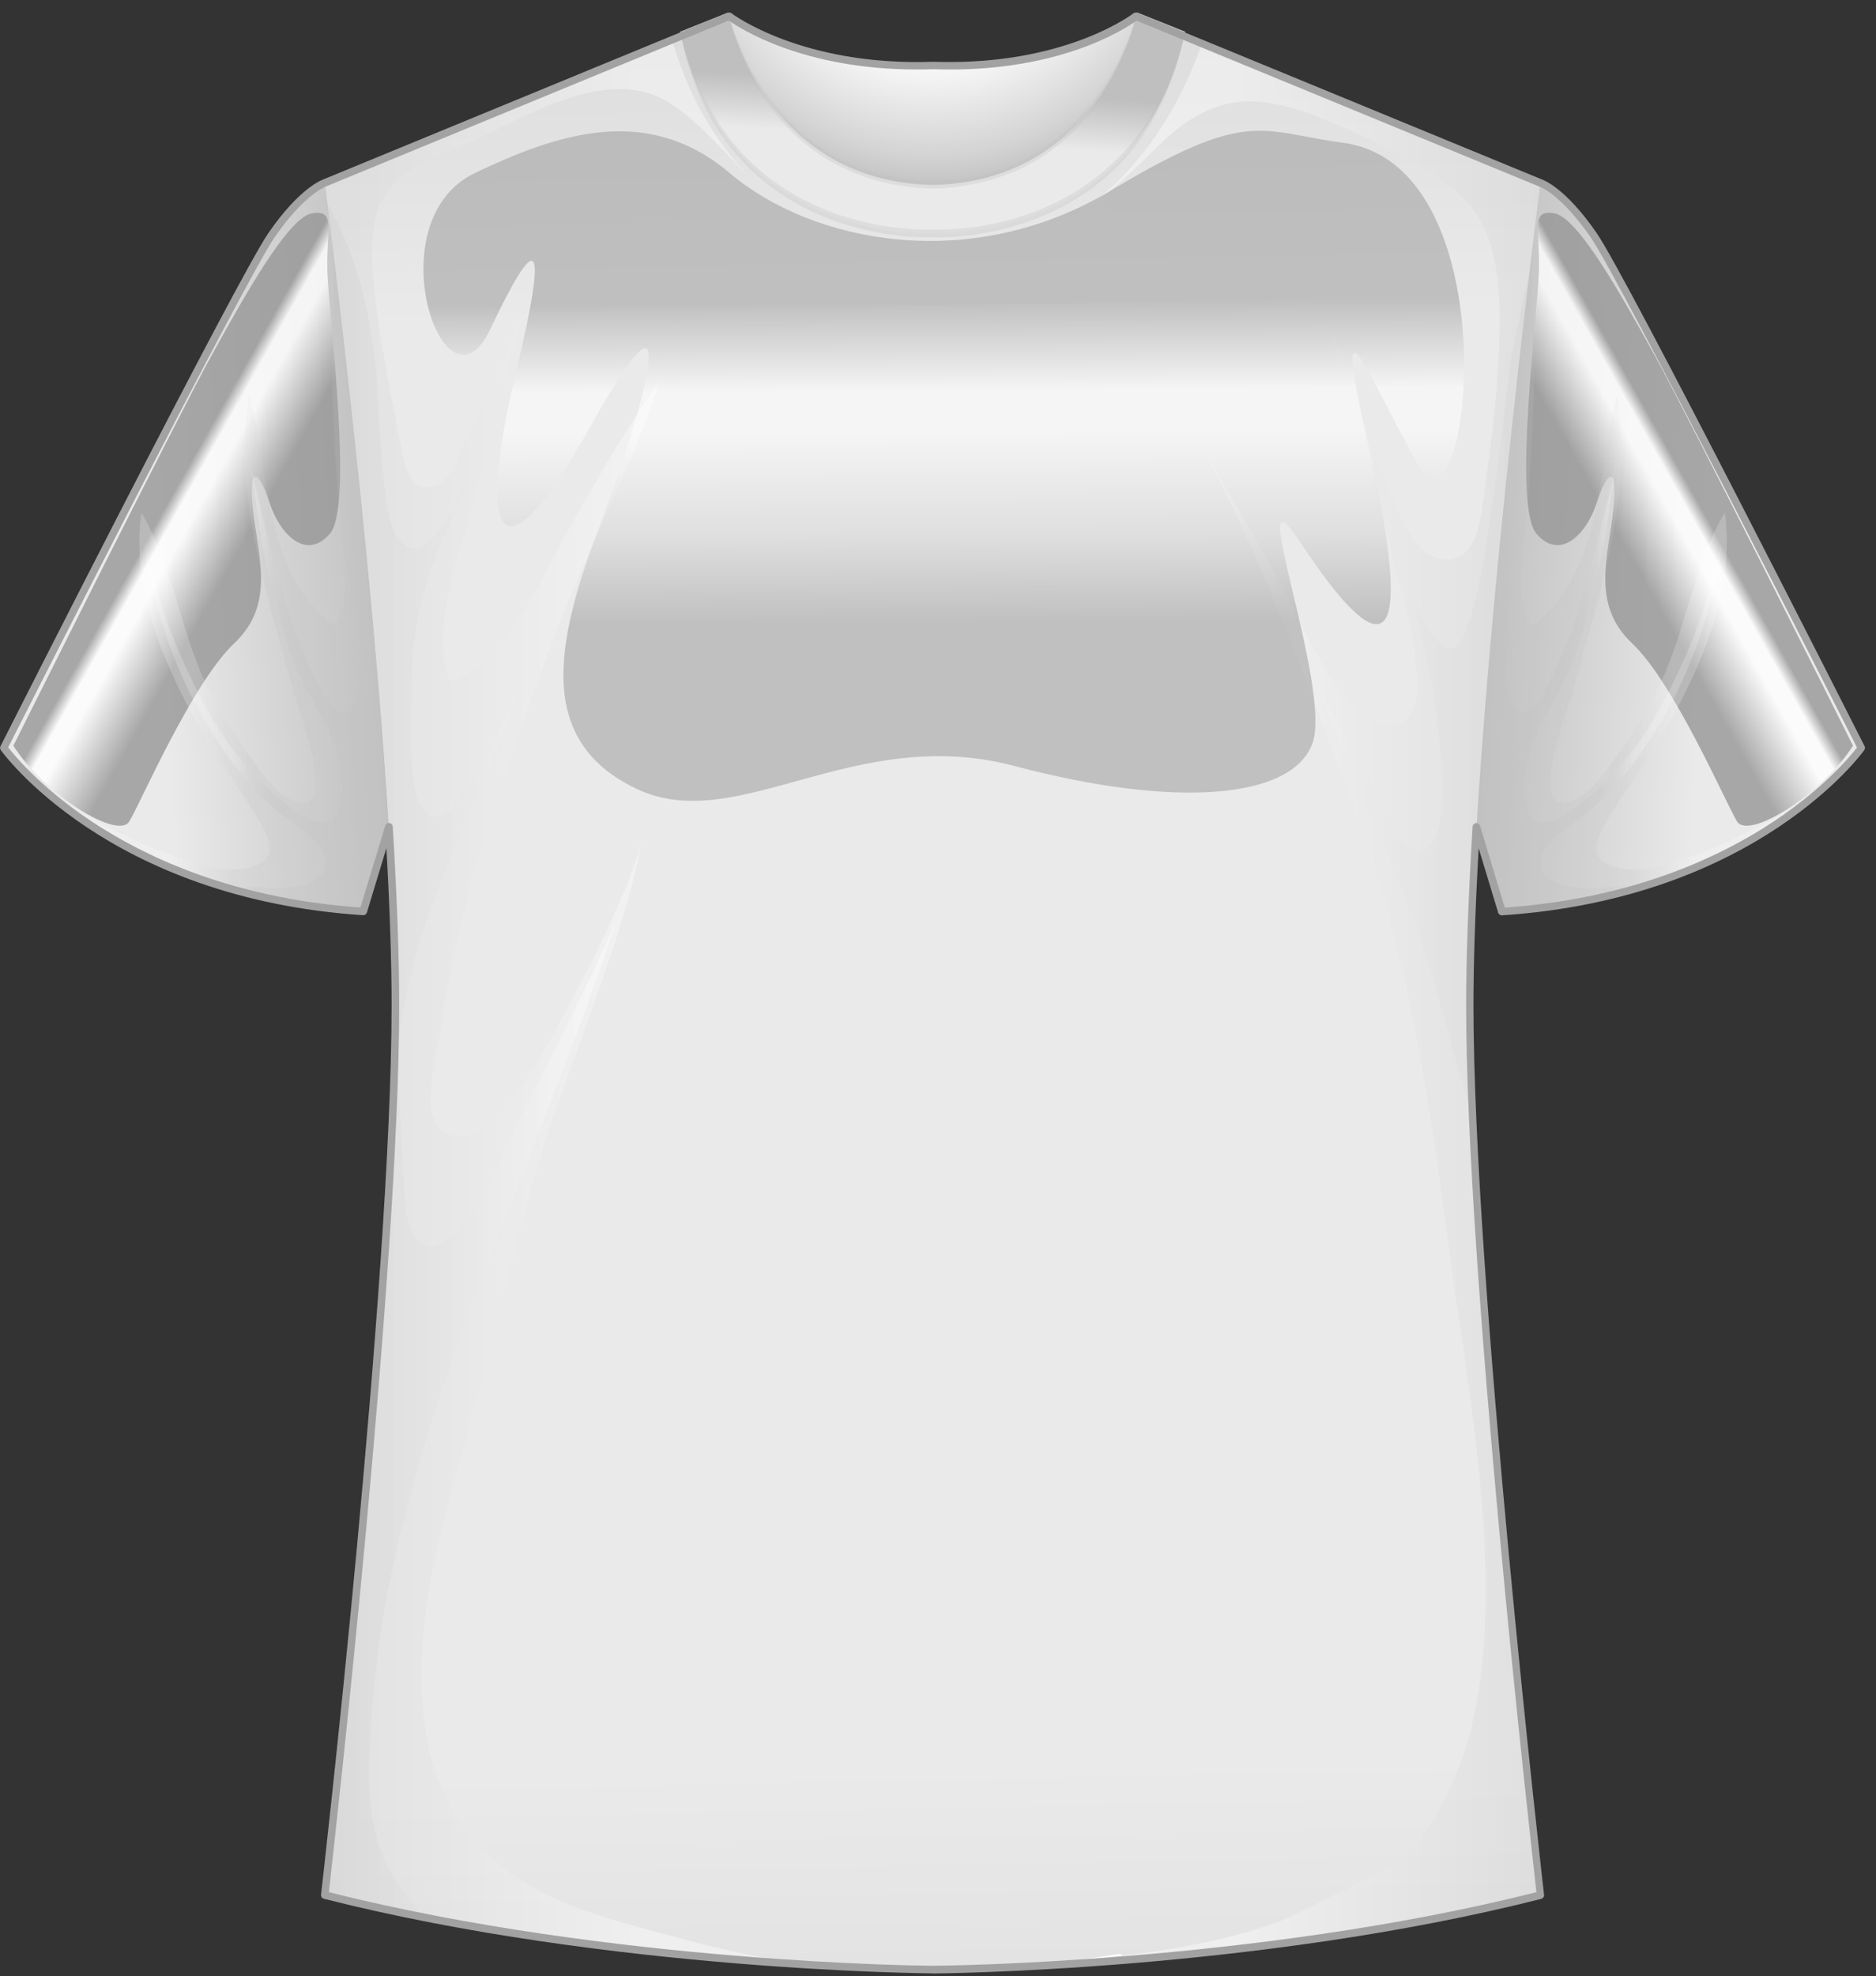 <?xml version="1.0" encoding="UTF-8"?>
<svg width="151px" height="159px" viewBox="0 0 151 159" version="1.1" xmlns="http://www.w3.org/2000/svg" xmlns:xlink="http://www.w3.org/1999/xlink">
    <rect x="0" y="0" width="151" height="159" fill="#333333" stroke="none"/>
    <title>Artboard 2</title>
    <defs>
        <linearGradient x1="25.085%" y1="53.48%" x2="99.372%" y2="46.213%" id="linearGradient-1">
            <stop stop-color="#EAEAEA" offset="19%"></stop>
            <stop stop-color="#D4D4D4" offset="59%"></stop>
            <stop stop-color="#BFBFBF" offset="100%"></stop>
        </linearGradient>
        <linearGradient x1="47.701%" y1="44.205%" x2="61.703%" y2="58.725%" id="linearGradient-2">
            <stop stop-color="#969696" offset="0%"></stop>
            <stop stop-color="#FFFFFF" offset="15%"></stop>
            <stop stop-color="#FFFFFF" offset="34%"></stop>
            <stop stop-color="#969696" offset="99%"></stop>
        </linearGradient>
        <linearGradient x1="31.945%" y1="44.177%" x2="62.952%" y2="51.151%" id="linearGradient-3">
            <stop stop-color="#FFFFFF" offset="42%"></stop>
            <stop stop-color="#D4D4D4" offset="80%"></stop>
            <stop stop-color="#BFBFBF" offset="100%"></stop>
        </linearGradient>
        <linearGradient x1="34.396%" y1="44.139%" x2="57.228%" y2="51.148%" id="linearGradient-4">
            <stop stop-color="#FFFFFF" offset="42%"></stop>
            <stop stop-color="#D4D4D4" offset="80%"></stop>
            <stop stop-color="#BFBFBF" offset="100%"></stop>
        </linearGradient>
        <linearGradient x1="74.915%" y1="53.48%" x2="0.628%" y2="46.213%" id="linearGradient-5">
            <stop stop-color="#EAEAEA" offset="19%"></stop>
            <stop stop-color="#D4D4D4" offset="59%"></stop>
            <stop stop-color="#BFBFBF" offset="100%"></stop>
        </linearGradient>
        <linearGradient x1="52.288%" y1="44.205%" x2="38.286%" y2="58.725%" id="linearGradient-6">
            <stop stop-color="#969696" offset="0%"></stop>
            <stop stop-color="#FFFFFF" offset="15%"></stop>
            <stop stop-color="#FFFFFF" offset="34%"></stop>
            <stop stop-color="#969696" offset="99%"></stop>
        </linearGradient>
        <linearGradient x1="68.064%" y1="44.177%" x2="37.056%" y2="51.151%" id="linearGradient-7">
            <stop stop-color="#FFFFFF" offset="42%"></stop>
            <stop stop-color="#D4D4D4" offset="80%"></stop>
            <stop stop-color="#BFBFBF" offset="100%"></stop>
        </linearGradient>
        <linearGradient x1="65.598%" y1="44.139%" x2="42.766%" y2="51.148%" id="linearGradient-8">
            <stop stop-color="#FFFFFF" offset="42%"></stop>
            <stop stop-color="#D4D4D4" offset="80%"></stop>
            <stop stop-color="#BFBFBF" offset="100%"></stop>
        </linearGradient>
        <linearGradient x1="49.112%" y1="-23.266%" x2="50.805%" y2="121.109%" id="linearGradient-9">
            <stop stop-color="#BFBFBF" offset="0%"></stop>
            <stop stop-color="#D4D4D4" offset="10%"></stop>
            <stop stop-color="#EAEAEA" offset="27%"></stop>
            <stop stop-color="#EAEAEA" offset="78%"></stop>
            <stop stop-color="#D4D4D4" offset="100%"></stop>
        </linearGradient>
        <linearGradient x1="-944.029%" y1="50.193%" x2="686.043%" y2="50.193%" id="linearGradient-10">
            <stop stop-color="#BFBFBF" offset="0%"></stop>
            <stop stop-color="#D4D4D4" offset="10%"></stop>
            <stop stop-color="#FFFFFF" offset="27%"></stop>
            <stop stop-color="#FFFFFF" offset="72%"></stop>
            <stop stop-color="#D4D4D4" offset="91%"></stop>
            <stop stop-color="#BFBFBF" offset="100%"></stop>
        </linearGradient>
        <linearGradient x1="-192.643%" y1="50.003%" x2="119.51%" y2="50.003%" id="linearGradient-11">
            <stop stop-color="#BFBFBF" offset="0%"></stop>
            <stop stop-color="#D4D4D4" offset="10%"></stop>
            <stop stop-color="#FFFFFF" offset="27%"></stop>
            <stop stop-color="#FFFFFF" offset="72%"></stop>
            <stop stop-color="#D4D4D4" offset="92%"></stop>
            <stop stop-color="#BFBFBF" offset="100%"></stop>
        </linearGradient>
        <linearGradient x1="-547.808%" y1="49.993%" x2="149.386%" y2="49.993%" id="linearGradient-12">
            <stop stop-color="#BFBFBF" offset="0%"></stop>
            <stop stop-color="#D4D4D4" offset="10%"></stop>
            <stop stop-color="#FFFFFF" offset="27%"></stop>
            <stop stop-color="#FFFFFF" offset="72%"></stop>
            <stop stop-color="#D4D4D4" offset="92%"></stop>
            <stop stop-color="#BFBFBF" offset="100%"></stop>
        </linearGradient>
        <linearGradient x1="-38.999%" y1="50.003%" x2="267.578%" y2="50.003%" id="linearGradient-13">
            <stop stop-color="#BFBFBF" offset="0%"></stop>
            <stop stop-color="#D4D4D4" offset="13%"></stop>
            <stop stop-color="#FFFFFF" offset="35%"></stop>
            <stop stop-color="#FFFFFF" offset="72%"></stop>
            <stop stop-color="#D4D4D4" offset="91%"></stop>
            <stop stop-color="#BFBFBF" offset="100%"></stop>
        </linearGradient>
        <linearGradient x1="-94.095%" y1="49.993%" x2="632.927%" y2="49.993%" id="linearGradient-14">
            <stop stop-color="#BFBFBF" offset="0%"></stop>
            <stop stop-color="#D4D4D4" offset="13%"></stop>
            <stop stop-color="#FFFFFF" offset="35%"></stop>
            <stop stop-color="#FFFFFF" offset="72%"></stop>
            <stop stop-color="#D4D4D4" offset="91%"></stop>
            <stop stop-color="#BFBFBF" offset="100%"></stop>
        </linearGradient>
        <linearGradient x1="-61.512%" y1="49.981%" x2="422.341%" y2="49.981%" id="linearGradient-15">
            <stop stop-color="#BFBFBF" offset="0%"></stop>
            <stop stop-color="#D4D4D4" offset="13%"></stop>
            <stop stop-color="#FFFFFF" offset="35%"></stop>
            <stop stop-color="#FFFFFF" offset="72%"></stop>
            <stop stop-color="#D4D4D4" offset="91%"></stop>
            <stop stop-color="#BFBFBF" offset="100%"></stop>
        </linearGradient>
        <linearGradient x1="47.344%" y1="59.776%" x2="51.476%" y2="32.269%" id="linearGradient-16">
            <stop stop-color="#EAEAEA" offset="19%"></stop>
            <stop stop-color="#D4D4D4" offset="59%"></stop>
            <stop stop-color="#BFBFBF" offset="100%"></stop>
        </linearGradient>
        <radialGradient cx="49.695%" cy="-69.27%" fx="49.695%" fy="-69.27%" r="174.088%" gradientTransform="translate(0.497,-0.693),scale(0.418,1),translate(-0.497,0.693)" id="radialGradient-17">
            <stop stop-color="#FFFFFF" offset="51%"></stop>
            <stop stop-color="#D4D4D4" offset="87%"></stop>
            <stop stop-color="#BFBFBF" offset="100%"></stop>
        </radialGradient>
        <linearGradient x1="49.862%" y1="25.356%" x2="50.232%" y2="71.217%" id="linearGradient-18">
            <stop stop-color="#969696" offset="4%"></stop>
            <stop stop-color="#FFFFFF" offset="30%"></stop>
            <stop stop-color="#FFFFFF" offset="43%"></stop>
            <stop stop-color="#D4D4D4" offset="73%"></stop>
            <stop stop-color="#969696" offset="99%"></stop>
        </linearGradient>
    </defs>
    <g id="Page-1" stroke="none" stroke-width="1" fill="none" fill-rule="evenodd">
        <g id="Artboard-2" fill-rule="nonzero">
            <g id="Group" transform="translate(0, 14)">
                <path d="M26.14,0.71 C26.14,0.71 24.36,1.26 21.85,4.91 C19.34,8.56 0.3,46.16 0.3,46.16 C0.3,46.16 8.52,57.96 29.23,59.33 L32.05,50.04 C32.05,50.04 31.06,10.91 26.14,0.71 Z" id="Path" fill="url(#linearGradient-1)"></path>
                <path d="M1.07,46 C1.07,46 14.37,19.4 17.01,14.63 C19.65,9.86 23.2,3.46 25.13,3.16 C27.06,2.86 26.25,4.38 26.35,7.83 C26.45,11.28 28.48,26.71 26.55,28.94 C24.62,31.17 22.49,28.94 21.68,26.4 C20.87,23.86 19.95,23.25 20.36,27.01 C20.77,30.76 22.19,34.62 18.84,37.77 C15.49,40.92 11.33,50.56 10.41,52.08 C9.5,53.6 3.61,49.95 1.07,45.99 L1.07,46 Z" id="Path" fill="url(#linearGradient-2)" opacity="0.8" style="mix-blend-mode: screen;"></path>
                <path d="M26.32,1.12 C27.41,6.56 26.5,12.33 26.76,17.83 C26.93,21.4 27.03,24.97 27.47,28.52 C27.77,30.93 28.17,33.52 27.26,35.84 C27.12,36.19 26.75,36.3 26.46,36.05 C21.26,31.6 21.63,24.03 20.05,17.78 C18.76,25.97 21.58,34.11 23.71,41.96 C24.02,43.1 27.07,50.86 24.27,50.57 C22.77,50.42 21.7,48.94 20.84,47.85 C19.48,46.12 18.33,44.2 17.24,42.29 C14.57,37.58 14.14,31.86 11.38,27.25 C10.45,33.8 13.62,40.43 16.87,45.94 C18.25,48.27 20.09,50.46 21.3,52.86 C21.87,53.99 21.99,55.03 20.68,55.59 C18.28,56.62 14.82,55.25 12.62,54.35 C9.68,53.15 6.85,51.58 4.07,50.03 C8.32,53.6 16.36,58.49 29.24,59.34 L32.06,50.05 C32.06,50.05 31.09,11.9 26.33,1.12 L26.32,1.12 Z" id="Path" fill="url(#linearGradient-3)" opacity="0.2" style="mix-blend-mode: multiply;"></path>
                <path d="M26.44,1.4 C28.18,8.53 28.74,15.89 28.89,23.22 C28.98,27.41 28.96,31.61 28.95,35.8 C28.95,37.37 29.23,38.96 29.05,40.53 C28.97,41.21 28.76,42.93 28.02,43.22 C26.65,43.76 25.5,40.78 25.06,39.91 C23.18,36.13 22.3,32.09 21.25,28.03 C20.86,26.51 20.49,24.97 20.17,23.43 C20.65,26.76 21.02,30.08 21.91,33.39 C22.57,35.86 23.17,38.51 24.33,40.8 C25.15,42.43 26.15,44 26.87,45.68 C27.76,47.75 28.55,54.64 23.75,51.22 C19.45,48.16 17.05,44.25 14.91,39.58 C13.46,36.41 12.37,33.13 11.65,29.78 C12.46,35.52 14.33,40.84 17.62,45.81 C18.92,47.78 20.41,49.67 22.22,51.19 C23.37,52.15 27.84,54.67 25.65,56.57 C23.73,58.24 18.03,57.06 15.83,56.63 C19.54,57.96 23.98,58.98 29.23,59.33 L32.05,50.04 C32.05,50.04 31.1,12.55 26.44,1.4 L26.44,1.4 Z" id="Path" fill="url(#linearGradient-4)" opacity="0.2" style="mix-blend-mode: multiply;"></path>
            </g>
            <g id="Group" transform="translate(118, 14)">
                <path d="M6.07,0.71 C6.07,0.71 7.85,1.26 10.36,4.91 C12.87,8.55 31.91,46.16 31.91,46.16 C31.91,46.16 23.69,57.96 2.98,59.33 L0.16,50.04 C0.16,50.04 1.15,10.91 6.07,0.71 Z" id="Path" fill="url(#linearGradient-5)"></path>
                <path d="M31.15,46 C31.15,46 17.85,19.4 15.21,14.63 C12.57,9.86 9.02,3.46 7.09,3.16 C5.16,2.86 5.97,4.38 5.87,7.83 C5.77,11.28 3.74,26.71 5.67,28.94 C7.6,31.17 9.73,28.94 10.54,26.4 C11.35,23.86 12.27,23.25 11.86,27.01 C11.45,30.76 10.03,34.62 13.38,37.77 C16.73,40.92 20.89,50.56 21.81,52.08 C22.72,53.6 28.61,49.95 31.15,45.99 L31.15,46 Z" id="Path" fill="url(#linearGradient-6)" opacity="0.8" style="mix-blend-mode: screen;"></path>
                <path d="M5.89,1.12 C4.8,6.56 5.71,12.33 5.45,17.83 C5.28,21.4 5.18,24.97 4.74,28.52 C4.44,30.93 4.04,33.52 4.95,35.84 C5.09,36.19 5.46,36.3 5.75,36.05 C10.95,31.6 10.58,24.03 12.17,17.78 C13.46,25.97 10.64,34.11 8.51,41.96 C8.2,43.1 5.15,50.86 7.95,50.57 C9.45,50.42 10.52,48.94 11.38,47.85 C12.74,46.12 13.89,44.2 14.97,42.29 C17.64,37.58 18.07,31.86 20.83,27.25 C21.76,33.8 18.59,40.43 15.33,45.94 C13.95,48.27 12.11,50.46 10.9,52.86 C10.33,53.99 10.21,55.03 11.52,55.59 C13.92,56.62 17.38,55.25 19.58,54.35 C22.52,53.15 25.35,51.58 28.13,50.03 C23.88,53.6 15.84,58.49 2.96,59.34 L0.14,50.05 C0.14,50.05 1.1,11.9 5.87,1.12 L5.89,1.12 Z" id="Path" fill="url(#linearGradient-7)" opacity="0.2" style="mix-blend-mode: multiply;"></path>
                <path d="M5.77,1.4 C4.03,8.53 3.47,15.89 3.32,23.22 C3.23,27.41 3.25,31.61 3.26,35.8 C3.26,37.37 2.98,38.96 3.17,40.53 C3.25,41.21 3.46,42.93 4.2,43.22 C5.57,43.76 6.73,40.78 7.16,39.91 C9.03,36.13 9.92,32.09 10.97,28.03 C11.36,26.51 11.73,24.97 12.05,23.43 C11.57,26.76 11.2,30.08 10.31,33.39 C9.65,35.86 9.05,38.51 7.89,40.8 C7.07,42.43 6.07,44 5.35,45.68 C4.46,47.75 3.67,54.64 8.47,51.22 C12.77,48.16 15.17,44.25 17.31,39.58 C18.76,36.41 19.85,33.13 20.57,29.78 C19.76,35.52 17.89,40.84 14.6,45.81 C13.3,47.78 11.81,49.67 10,51.19 C8.85,52.15 4.38,54.67 6.57,56.57 C8.49,58.24 14.19,57.06 16.39,56.63 C12.68,57.96 8.24,58.98 2.99,59.33 L0.17,50.04 C0.17,50.04 1.12,12.55 5.78,1.4 L5.77,1.4 Z" id="Path" fill="url(#linearGradient-8)" opacity="0.2" style="mix-blend-mode: multiply;"></path>
            </g>
            <path d="M123.99,14.58 L91.44,1.18 C91.44,1.18 85.93,5.52 75.12,5.14 C64.31,5.52 58.7,1.18 58.7,1.18 L26.14,14.58 C26.14,14.58 31.82,58.43 31.82,80.76 C31.82,103.09 26.14,152.33 26.14,152.33 C49.39,158.22 75.07,158.32 75.07,158.32 C75.07,158.32 100.75,158.22 124,152.33 C124,152.33 118.32,103.1 118.32,80.76 C118.32,58.42 124,14.58 124,14.58 L123.99,14.58 Z" id="Path" fill="url(#linearGradient-9)"></path>
            <path d="M83.42,158.01 C85.47,157.86 87.88,157.65 90.37,157.34 C90.27,157.25 90.14,157.19 89.97,157.21 C87.79,157.59 85.61,157.84 83.42,158 L83.42,158.01 Z" id="Path" fill="url(#linearGradient-10)" style="mix-blend-mode: multiply;"></path>
            <path d="M123.99,14.58 L96.77,3.37 C95.06,8.53 91.94,13.36 87.73,16.52 C87.8,16.48 87.87,16.44 87.94,16.39 C90.08,14.97 91.72,13.16 93.58,11.41 C96.17,8.96 98.85,7.66 102.46,8.33 C103.84,8.59 105.32,9.05 106.77,9.69 C109.06,10.57 111.25,11.7 113.4,12.92 C115.59,14.17 118.09,15.62 119.28,17.96 C120.91,21.17 120.77,25.24 120.62,28.74 C120.46,32.57 119.91,36.33 119.4,40.12 C119.18,41.77 118.8,45.2 116.31,45.01 C114.29,44.86 113.24,42.75 112.51,41.1 C110.09,35.69 108.5,29.98 106.48,24.43 C108.34,31.33 110.34,38.2 112.18,45.11 C112.89,47.78 113.68,50.47 113.95,53.23 C114.1,54.71 114.33,56.78 113.13,57.92 C112.01,58.97 110.02,57.74 109.18,56.94 C107.02,54.89 105.66,52.11 104.37,49.48 C101.96,44.55 98.98,39.97 96.3,35.21 C101.24,43.97 105.06,54.59 108.65,64.01 C112.95,75.32 114.93,87.24 116.45,99.19 C118.03,111.69 122.59,132.33 116.51,144.25 C113.49,150.15 113.16,149.43 104.94,153.69 C101.22,155.62 95.6,156.7 90.4,157.33 C90.46,157.39 90.51,157.46 90.54,157.54 C99.9,156.79 112.27,155.29 124.02,152.32 C124.02,152.32 118.34,103.09 118.34,80.75 C118.34,58.41 124.02,14.57 124.02,14.57 L123.99,14.58 Z" id="Path" fill="url(#linearGradient-11)" opacity="0.4" style="mix-blend-mode: multiply;"></path>
            <path d="M123.08,22.02 C122.59,24.15 122.14,26.29 121.72,28.43 C121.16,31.31 119.34,52.07 116.9,52.17 C115.44,52.23 113.72,48.42 113.42,47.38 C114.39,50.86 115.25,54.39 115.66,57.98 C115.97,60.72 116.73,64.77 115.47,67.39 C113.76,70.94 111.31,65.05 110.69,63.86 C109.76,62.04 106.89,56.9 105.97,55.03 C107.9,60.46 111.39,67.6 113.43,73 C115.44,78.31 116.81,84.43 118.53,89.89 C118.39,86.55 118.3,83.46 118.3,80.77 C118.3,64.12 121.46,35.5 123.07,22.03 L123.08,22.02 Z" id="Path" fill="url(#linearGradient-12)" opacity="0.4" style="mix-blend-mode: multiply;"></path>
            <path d="M40.47,150.23 C37.35,147.71 35.17,144.21 34.42,140.25 C32.48,129.95 36.64,119.78 39.11,109.93 C40.63,103.86 41.99,97.75 43.88,91.78 C45.67,86.16 50.93,73.4 51.61,67.51 C51.21,70.96 45.32,81.98 43.5,84.98 C42.19,87.13 39.18,92.62 35.89,91.16 C33.67,90.18 35.13,85.11 35.36,83.46 C36.74,73.45 39.93,64.16 43.34,54.65 C47.36,43.45 50.45,38.86 53.11,30.63 C50.07,34.97 47.39,39.62 44.86,44.26 C42.8,48.06 40.79,52.65 36.72,54.7 C36.46,54.83 36.13,54.72 36.05,54.43 C34.78,49.91 36.99,44.91 38.08,40.56 C39.45,35.12 41.07,29.73 42.06,24.21 C41.27,28.63 38.49,32.79 36.83,36.92 C35.64,39.88 33.13,40.04 32.51,37.04 C28.16,15.74 29.19,15.23 36.89,11.88 C41.75,9.77 48.86,4.92 54.05,8.38 C56.49,10 58.36,12.37 60.48,14.38 C57.41,11.34 55.24,7.31 54.06,3.08 L26.14,14.58 C26.14,14.58 31.82,58.43 31.82,80.76 C31.82,103.09 26.14,152.33 26.14,152.33 C39.41,155.69 53.46,157.16 63.09,157.81 C60.25,157.31 57.43,156.68 54.66,155.92 C49.9,154.63 44.41,153.39 40.48,150.23 L40.47,150.23 Z" id="Path" fill="url(#linearGradient-13)" opacity="0.4" style="mix-blend-mode: multiply;"></path>
            <path d="M31.7,87.35 C31.95,84.47 32.29,81.59 32.97,78.73 C34.51,72.31 37.45,66.46 39.9,60.37 C40.62,58.59 41.3,56.8 41.97,55.01 C41.67,55.68 41.36,56.34 41.06,57.01 C40.14,59 39.18,61 37.97,62.83 C37.42,63.67 36.76,64.93 35.85,65.44 C32.4,67.37 33.08,57.37 33.08,56.09 C33.06,51.92 33.73,48 35.32,44.13 C36.4,41.49 37.75,38.98 38.71,36.31 C38.45,36.78 38.19,37.25 37.94,37.72 C37.27,38.96 34.59,46.22 32.21,43.51 C31.22,42.38 31.09,40.33 30.92,38.92 C30.65,36.66 30.54,34.4 30.43,32.13 C30.16,26.74 29.1,21.17 26.39,16.48 C27.47,25.12 31.83,61.2 31.83,80.77 C31.83,82.77 31.78,84.98 31.7,87.35 Z" id="Path" fill="url(#linearGradient-14)" opacity="0.6" style="mix-blend-mode: multiply;"></path>
            <path d="M32.3,151.97 C30.23,149.17 29.66,145.82 29.72,142.41 C29.81,137.42 30.33,132.43 31.31,127.54 C35,109.02 43.74,92.12 49.54,74.25 C48.26,77.15 46.87,80.01 45.45,82.84 C43.32,87.07 41.15,91.29 39.14,95.58 C37.1,99.94 32.94,103.26 32.53,95.95 C32.51,95.59 32.05,85.62 31.92,85.29 C30.5,108.53 26.13,152.34 26.13,152.34 C28.92,153.04 31.75,153.66 34.57,154.22 C33.73,153.6 32.96,152.87 32.3,151.98 L32.3,151.97 Z" id="Path" fill="url(#linearGradient-15)" opacity="0.6" style="mix-blend-mode: multiply;"></path>
            <path d="M91.51,1 C91.51,1 88.84,14.58 75.06,14.88 C61.28,14.58 58.62,1 58.62,1 L54.74,2.55 C58.47,19.75 75.07,18.76 75.07,18.76 C75.07,18.76 91.67,19.75 95.4,2.55 L91.52,1 L91.51,1 Z" id="Path" fill="url(#linearGradient-16)"></path>
            <path d="M91.44,1.18 C91.44,1.18 85.93,5.52 75.12,5.14 C64.31,5.52 58.7,1.18 58.7,1.18 L58.67,1.18 C59.05,2.82 62.25,14.6 75.07,14.88 C87.9,14.6 91.09,2.82 91.47,1.19 L91.44,1.19 L91.44,1.18 Z" id="Path" fill="url(#radialGradient-17)" style="mix-blend-mode: multiply;"></path>
            <path d="M38.22,13.92 C44.7,10.84 52.03,8.24 58.73,13.92 C65.43,19.6 78.22,22.04 89.39,15.34 C100.56,8.64 101.38,10.6 108.07,11.48 C121.88,13.31 118.22,44.77 114.16,37.47 C110.1,30.16 107.05,22.24 110.1,35.64 C114.92,56.83 109.29,50.66 104.62,43.56 C99.95,36.45 107.26,55.34 105.64,59.8 C104.02,64.27 94.68,65.08 81.68,61.63 C68.69,58.18 59.35,67.32 51.23,63.46 C43.11,59.6 44.73,51.68 48.18,42.55 C51.63,33.42 55.49,20.02 47.57,34.23 C39.65,48.44 38.64,41.95 41.48,30.17 C44.32,18.39 43.1,18.8 39.45,26.51 C35.79,34.23 30.11,17.78 38.23,13.92 L38.22,13.92 Z" id="Path" fill="url(#linearGradient-18)" opacity="0.5" style="mix-blend-mode: screen;"></path>
            <path d="M54.74,2.55 C54.9,3.12 55.04,3.69 55.22,4.26 C55.42,4.81 55.57,5.39 55.81,5.93 C56.03,6.48 56.25,7.02 56.52,7.55 C56.76,8.09 57.06,8.59 57.35,9.1 C57.65,9.6 57.97,10.1 58.31,10.57 L58.83,11.28 L59.4,11.95 C59.58,12.18 59.79,12.39 60,12.59 C60.21,12.79 60.4,13.02 60.62,13.2 L61.27,13.79 L61.95,14.33 C62.42,14.68 62.89,15.02 63.39,15.32 C63.88,15.63 64.39,15.92 64.91,16.18 C65.43,16.44 65.96,16.68 66.5,16.9 C67.04,17.12 67.59,17.31 68.15,17.48 C69.27,17.82 70.41,18.08 71.56,18.24 C72.14,18.33 72.72,18.39 73.3,18.43 C73.88,18.47 74.47,18.49 75.03,18.46 L75.07,18.46 C75.63,18.49 76.23,18.46 76.8,18.43 C77.38,18.39 77.96,18.33 78.54,18.25 C79.7,18.08 80.84,17.83 81.95,17.49 C82.51,17.31 83.06,17.12 83.6,16.91 C84.14,16.69 84.67,16.45 85.19,16.19 C85.71,15.92 86.22,15.64 86.71,15.32 C87.21,15.02 87.68,14.68 88.15,14.33 L88.83,13.78 L89.48,13.2 C89.7,13.01 89.9,12.79 90.1,12.59 C90.31,12.38 90.51,12.17 90.7,11.95 L91.27,11.28 L91.8,10.58 C92.14,10.11 92.46,9.61 92.76,9.11 C93.05,8.6 93.35,8.09 93.59,7.56 C93.86,7.04 94.08,6.49 94.3,5.94 C94.54,5.4 94.69,4.83 94.89,4.27 C95.06,3.71 95.21,3.14 95.37,2.57 C95.24,3.14 95.12,3.73 94.98,4.3 C94.8,4.87 94.67,5.45 94.46,6 C94.26,6.56 94.06,7.12 93.81,7.66 C93.59,8.21 93.3,8.74 93.03,9.26 C91.87,11.35 90.32,13.22 88.45,14.72 C87.98,15.09 87.5,15.45 86.99,15.77 C86.49,16.1 85.97,16.39 85.44,16.67 C84.91,16.95 84.36,17.2 83.81,17.43 C83.26,17.66 82.69,17.86 82.12,18.04 C80.98,18.4 79.81,18.67 78.62,18.85 C78.03,18.94 77.43,19.01 76.84,19.05 C76.24,19.09 75.65,19.12 75.03,19.09 L75.07,19.09 C74.45,19.11 73.86,19.09 73.26,19.05 C72.66,19.01 72.07,18.94 71.48,18.85 C70.3,18.67 69.13,18.4 67.98,18.04 C67.41,17.86 66.85,17.65 66.29,17.43 C65.74,17.2 65.19,16.95 64.66,16.67 C64.13,16.39 63.6,16.11 63.11,15.77 C62.6,15.45 62.13,15.08 61.65,14.72 C59.78,13.22 58.22,11.35 57.07,9.26 C56.8,8.73 56.51,8.21 56.29,7.66 C56.04,7.12 55.84,6.56 55.64,6 C55.42,5.45 55.29,4.86 55.12,4.3 C54.97,3.73 54.86,3.15 54.73,2.57 L54.74,2.55 Z" id="Path" fill="#BFBFBF" opacity="0.3" style="mix-blend-mode: multiply;"></path>
            <path d="M91.51,1 C91.51,1 91.4,1.72 91.01,2.94 C90.61,4.15 89.95,5.87 88.74,7.71 C87.54,9.54 85.78,11.53 83.37,12.93 C82.17,13.63 80.84,14.19 79.43,14.56 C78.02,14.94 76.55,15.13 75.07,15.18 C73.58,15.13 72.11,14.94 70.7,14.56 C69.29,14.18 67.96,13.62 66.76,12.93 C64.34,11.53 62.59,9.54 61.39,7.71 C60.18,5.86 59.52,4.14 59.12,2.93 C58.73,1.72 58.62,0.99 58.62,0.99 C58.62,0.99 58.78,1.7 59.23,2.89 C59.68,4.08 60.44,5.73 61.67,7.51 C62.29,8.39 63.03,9.3 63.93,10.16 C64.82,11.01 65.87,11.79 67.02,12.47 C68.18,13.14 69.47,13.66 70.84,14.01 C72.21,14.36 73.63,14.54 75.05,14.57 C76.48,14.54 77.91,14.36 79.27,14.01 C80.63,13.66 81.93,13.13 83.09,12.47 C84.25,11.8 85.3,11.02 86.19,10.16 C87.08,9.3 87.83,8.4 88.45,7.51 C89.68,5.73 90.45,4.07 90.89,2.89 C91.34,1.7 91.51,0.99 91.51,0.99 L91.51,1 Z" id="Path" fill="#BFBFBF" opacity="0.3" style="mix-blend-mode: multiply;"></path>
            <path d="M75.07,158.76 L75.07,158.76 C74.81,158.76 49.08,158.59 26.07,152.76 C25.92,152.72 25.82,152.58 25.84,152.43 C25.9,151.94 31.52,102.96 31.52,80.9 C31.52,77.4 31.38,73.15 31.1,68.24 L29.53,73.42 C29.49,73.55 29.36,73.64 29.22,73.63 C8.6,72.28 0.14,60.46 0.06,60.34 C-4.34374758e-15,60.25 -0.01,60.13 0.04,60.03 C0.82,58.49 19.11,22.36 21.61,18.74 C24.15,15.05 25.98,14.45 26.06,14.42 L58.58,1.03 C58.68,0.99 58.8,1 58.88,1.07 C58.93,1.11 64.54,5.34 75.1,4.97 C75.57,4.98 76.01,4.99 76.44,4.99 C86.13,4.99 91.19,1.11 91.23,1.07 C91.32,1 91.43,0.99 91.53,1.03 L124.09,14.43 C124.14,14.44 125.97,15.05 128.51,18.74 C131.01,22.36 149.3,58.49 150.08,60.03 C150.13,60.13 150.12,60.25 150.06,60.34 C149.98,60.46 141.52,72.28 120.9,73.64 C120.77,73.65 120.63,73.56 120.59,73.43 L119.02,68.25 C118.74,73.16 118.6,77.41 118.6,80.91 C118.6,102.97 124.23,151.94 124.28,152.44 C124.3,152.59 124.2,152.73 124.05,152.77 C101.04,158.6 75.31,158.77 75.05,158.77 L75.07,158.76 Z M26.47,152.23 C49.31,157.97 74.74,158.15 75.07,158.15 C75.4,158.15 100.82,157.98 123.67,152.23 C123.22,148.3 118.01,102.15 118.01,80.9 C118.01,76.99 118.19,72.15 118.53,66.51 C118.53,66.36 118.65,66.24 118.8,66.22 C118.95,66.21 119.08,66.3 119.13,66.44 L121.12,73.02 C140.02,71.69 148.45,61.48 149.47,60.14 C148.08,57.4 130.42,22.55 128.03,19.09 C125.63,15.61 123.92,15.01 123.9,15.01 L91.48,1.66 C90.53,2.35 85.07,5.92 75.11,5.57 C74.67,5.59 74.22,5.59 73.79,5.59 C64.65,5.59 59.58,2.3 58.66,1.65 L26.26,14.99 C26.26,14.99 24.51,15.6 22.11,19.08 C19.72,22.54 2.05,57.39 0.66,60.13 C1.69,61.47 10.11,71.68 29.01,73.01 L31.01,66.43 C31.05,66.29 31.19,66.2 31.34,66.21 C31.49,66.23 31.6,66.35 31.61,66.5 C31.96,72.15 32.13,76.99 32.13,80.89 C32.13,102.14 26.92,148.29 26.47,152.22 L26.47,152.23 Z" id="Shape" fill="#A2A2A2"></path>
        </g>
    </g>
</svg>